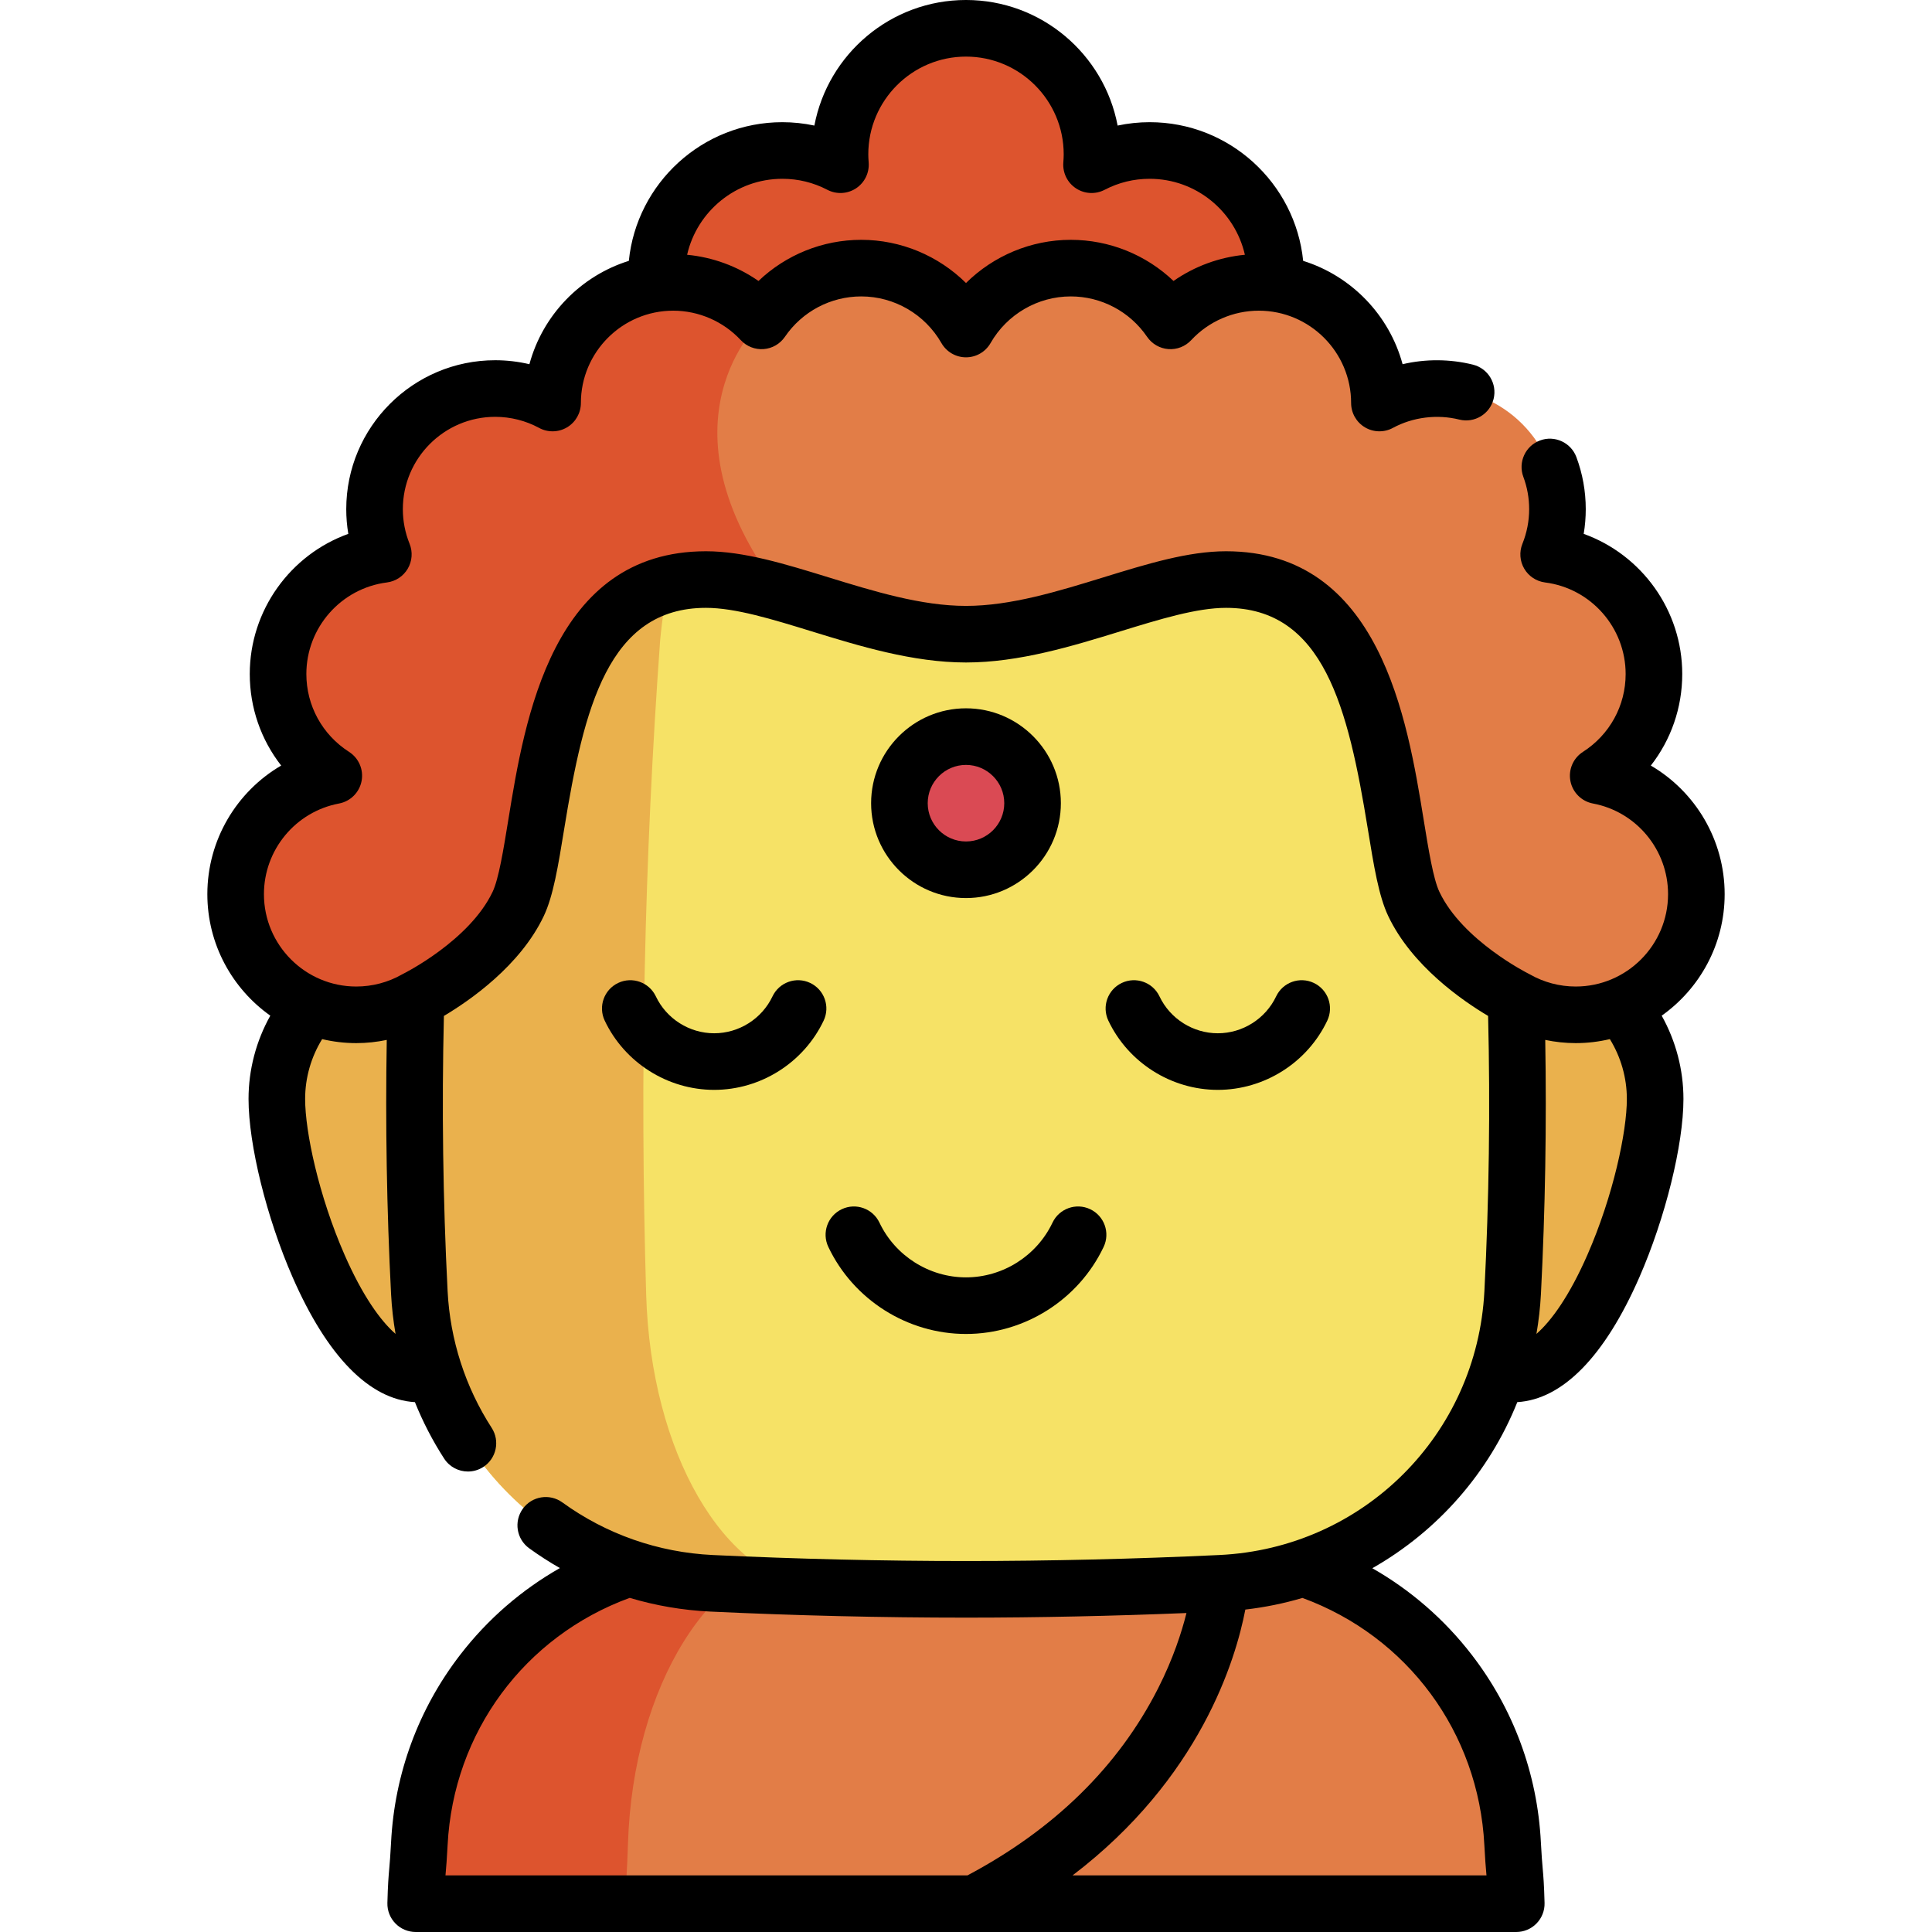 <svg id="Capa_1" enable-background="new 0 0 511.996 511.996" height="512" viewBox="0 0 511.996 511.996" width="512" xmlns="http://www.w3.org/2000/svg"><g><g><g fill="#eab14d"><path d="m73.368 291.246c0-20.851 16.903-37.754 37.754-37.754s37.754 16.903 37.754 37.754-16.903 72.867-37.754 72.867-37.754-52.015-37.754-72.867z"/><path d="m363.119 291.246c0-20.851 16.903-37.754 37.754-37.754s37.754 16.903 37.754 37.754-16.903 72.867-37.754 72.867c-20.851.001-37.754-52.015-37.754-72.867z"/></g><path d="m304.67 106.67c18.442 0 33.393-14.95 33.393-33.393 0-18.442-14.95-33.392-33.393-33.392-5.557 0-10.793 1.365-15.402 3.767.075-.912.123-1.832.123-2.763 0-18.442-14.95-33.393-33.392-33.393s-33.393 14.95-33.393 33.393c0 .931.048 1.851.123 2.763-4.61-2.402-9.845-3.767-15.402-3.767-18.442 0-33.393 14.95-33.393 33.392s14.95 33.393 33.393 33.393" fill="#dd542e"/><path d="m401.827 504.496h-291.665c.218-8.335.544-7.6.97-15.935 2.14-41.801 35.589-75.068 77.408-77.045 44.966-2.122 89.942-2.122 134.917 0 41.81 1.977 75.258 35.244 77.399 77.045.427 8.334.753 7.6.971 15.935z" fill="#e27d47"/><path d="m255.999 409.919c-13.904 0-27.807.535-41.711 1.596-25.866 1.977-46.544 35.244-47.869 77.045-.263 8.335-.472 7.6-.599 15.935h-55.659c.218-8.335.544-7.6.97-15.935 2.14-41.801 35.589-75.068 77.408-77.045 22.485-1.061 44.968-1.596 67.46-1.596z" fill="#dd542e"/><path d="m255.996 83.881c74.796 0 130.41 34.981 138.536 86.396 7.165 57.419 9.278 114.847 6.331 172.265-2.14 41.801-35.598 75.077-77.399 77.045-22.492 1.061-44.985 1.596-67.468 1.596s-44.975-.535-67.468-1.596c-41.801-1.968-75.258-35.244-77.399-77.045-2.948-57.419-.834-114.847 6.33-172.265 8.127-51.415 63.741-86.396 138.537-86.396z" fill="#f6e266"/><path d="m216.045 420.621c-9.169-.254-18.348-.599-27.517-1.034-41.801-1.968-75.258-35.244-77.399-77.045-2.948-57.419-.834-114.847 6.33-172.265 7.537-47.678 55.904-81.226 122.547-85.842-35.534 7.5-60.911 40.096-65.064 85.307-4.19 57.791-5.424 115.59-3.7 173.381 1.243 41.801 20.57 75.113 44.803 77.498z" fill="#eab14d"/><path d="m449.546 236.969c0 17.655-14.318 31.963-31.963 31.963-5.755 0-11.161-1.519-15.827-4.176 0 0-19.734-9.672-27.087-25.209-8.143-17.196-3.617-85.958-49.768-85.958-18.994 0-44.473 14.478-68.902 14.478-16.646 0-33.792-6.724-49.029-11.011-7.114-1.998-13.818-3.467-19.873-3.467-46.152 0-41.625 68.763-49.768 85.958-7.354 15.537-27.087 25.209-27.087 25.209-4.666 2.658-10.072 4.176-15.827 4.176-17.645 0-31.963-14.308-31.963-31.963 0-15.617 11.201-28.606 26.008-31.404-8.883-5.685-14.778-15.627-14.778-26.948 0-16.276 12.18-29.695 27.907-31.704-1.489-3.697-2.328-7.744-2.328-11.98 0-17.655 14.308-31.973 31.973-31.973 5.505 0 10.681 1.389 15.207 3.847 0-17.655 14.308-31.963 31.973-31.963 9.242 0 17.565 3.927 23.39 10.192 5.765-8.433 15.447-13.978 26.438-13.978 11.89 0 22.251 6.505 27.757 16.137 5.505-9.632 15.867-16.137 27.757-16.137 10.991 0 20.673 5.545 26.438 13.978 5.825-6.265 14.148-10.192 23.39-10.192 17.665 0 31.973 14.308 31.973 31.963 4.526-2.458 9.702-3.847 15.207-3.847 17.665 0 31.973 14.318 31.973 31.973 0 4.236-.839 8.283-2.328 11.98 15.727 2.008 27.907 15.427 27.907 31.704 0 11.321-5.895 21.262-14.778 26.948 14.808 2.798 26.008 15.787 26.008 31.404z" fill="#e27d47"/><path d="m206.969 157.055c-7.114-1.998-13.818-3.467-19.873-3.467-46.152 0-41.625 68.763-49.768 85.958-7.354 15.537-27.087 25.209-27.087 25.209-4.666 2.658-10.072 4.176-15.827 4.176-17.645 0-31.963-14.308-31.963-31.963 0-15.617 11.201-28.606 26.008-31.404-8.883-5.685-14.778-15.627-14.778-26.948 0-16.276 12.18-29.695 27.907-31.704-1.489-3.697-2.328-7.744-2.328-11.98 0-17.655 14.308-31.973 31.973-31.973 5.505 0 10.681 1.389 15.207 3.847 0-17.655 14.308-31.963 31.973-31.963 9.242 0 17.565 3.927 23.39 10.192 0 0-29.485 26.448 5.166 72.02z" fill="#dd542e"/><circle cx="255.996" cy="212.851" fill="#da4a54" r="17.643"/></g><g><path d="m223.073 320.45c-3.742 1.776-5.336 6.249-3.56 9.991 6.651 14.015 20.971 23.071 36.481 23.071 15.509 0 29.829-9.056 36.48-23.071 1.776-3.742.183-8.215-3.56-9.991s-8.215-.182-9.991 3.56c-4.182 8.81-13.182 14.502-22.93 14.502s-18.749-5.692-22.929-14.502c-1.776-3.741-6.248-5.337-9.991-3.56z"/><path d="m457.048 236.966c0-14.346-7.736-27.173-19.564-34.085 5.335-6.828 8.325-15.305 8.325-24.255 0-16.9-10.767-31.626-26.115-37.148.363-2.154.545-4.339.545-6.542 0-4.746-.836-9.391-2.484-13.804-1.45-3.88-5.771-5.851-9.65-4.402-3.88 1.449-5.851 5.77-4.402 9.65 1.02 2.729 1.536 5.608 1.536 8.556 0 3.145-.602 6.233-1.787 9.179-.868 2.156-.688 4.593.489 6.598 1.177 2.004 3.216 3.35 5.522 3.644 12.169 1.547 21.346 11.981 21.346 24.27 0 8.374-4.23 16.085-11.316 20.625-2.588 1.658-3.902 4.728-3.316 7.745s2.954 5.371 5.974 5.94c11.53 2.172 19.898 12.278 19.898 24.03 0 13.493-10.977 24.47-24.47 24.47-4.249 0-8.436-1.105-12.108-3.197-.126-.072-.267-.146-.397-.21-.174-.086-17.507-8.78-23.626-21.692-1.613-3.406-2.852-11.027-4.165-19.096-4.328-26.613-11.571-71.154-52.374-71.154-10.032 0-20.903 3.347-32.413 6.891-12.116 3.731-24.645 7.589-36.498 7.589s-24.382-3.858-36.498-7.589c-11.509-3.544-22.38-6.891-32.413-6.891-40.803 0-48.046 44.542-52.374 71.154-1.313 8.069-2.552 15.69-4.164 19.094-6.12 12.914-23.453 21.608-23.616 21.688-.138.068-.274.14-.408.216-3.672 2.092-7.859 3.197-12.108 3.197-13.493 0-24.47-10.977-24.47-24.47 0-11.751 8.368-21.857 19.898-24.03 3.02-.569 5.388-2.923 5.974-5.94s-.728-6.086-3.316-7.745c-7.085-4.542-11.315-12.252-11.315-20.627 0-12.289 9.177-22.723 21.346-24.27 2.306-.293 4.346-1.639 5.522-3.644s1.357-4.442.489-6.598c-1.186-2.946-1.787-6.034-1.787-9.179 0-13.493 10.978-24.47 24.47-24.47 4.071 0 8.095 1.014 11.636 2.934 2.324 1.26 5.14 1.203 7.411-.15 2.271-1.352 3.663-3.801 3.663-6.444 0-13.493 10.978-24.47 24.47-24.47 6.767 0 13.294 2.845 17.907 7.807 1.553 1.67 3.78 2.544 6.055 2.372 2.274-.171 4.347-1.367 5.632-3.251 4.576-6.705 12.14-10.708 20.235-10.708 8.749 0 16.89 4.737 21.249 12.362 1.335 2.336 3.82 3.778 6.511 3.778s5.176-1.442 6.511-3.778c4.358-7.625 12.5-12.362 21.249-12.362 8.095 0 15.66 4.003 20.235 10.708 1.286 1.884 3.358 3.08 5.632 3.251 2.276.171 4.502-.702 6.055-2.372 4.613-4.962 11.14-7.807 17.907-7.807 13.493 0 24.47 10.977 24.47 24.47 0 2.644 1.392 5.092 3.663 6.444 2.271 1.353 5.087 1.409 7.411.15 5.292-2.869 11.73-3.665 17.595-2.206 4.02 1.002 8.089-1.447 9.089-5.466s-1.447-8.089-5.466-9.089c-6.081-1.514-12.561-1.55-18.651-.118-3.516-13.014-13.541-23.381-26.348-27.389-2.084-20.609-19.534-36.748-40.683-36.748-2.852 0-5.701.303-8.488.896-3.576-18.921-20.233-33.278-40.18-33.278s-36.604 14.357-40.182 33.279c-2.787-.593-5.636-.896-8.488-.896-21.149 0-38.599 16.139-40.683 36.748-12.808 4.008-22.832 14.374-26.348 27.389-2.961-.697-6.008-1.054-9.069-1.054-21.764 0-39.47 17.706-39.47 39.47 0 2.204.182 4.388.545 6.542-15.349 5.522-26.115 20.247-26.115 37.147 0 8.95 2.99 17.427 8.325 24.255-11.829 6.911-19.564 19.739-19.564 34.085 0 13.28 6.6 25.041 16.684 32.198-3.751 6.704-5.769 14.3-5.769 22.08 0 12.104 4.807 31.539 11.689 47.262 9.184 20.981 20.365 32.381 32.401 33.074 2.097 5.211 4.684 10.226 7.748 14.961 1.436 2.218 3.845 3.426 6.304 3.426 1.396 0 2.809-.389 4.068-1.204 3.478-2.25 4.472-6.894 2.222-10.371-6.979-10.786-11.018-23.313-11.677-36.23-1.243-24.228-1.565-48.738-.983-72.93 6.795-4.032 20.217-13.279 26.471-26.476 2.521-5.324 3.797-13.172 5.413-23.108 5.21-32.04 11.634-58.562 37.568-58.562 7.775 0 17.598 3.025 27.998 6.227 12.563 3.868 26.802 8.253 40.912 8.253s28.349-4.385 40.912-8.253c10.4-3.203 20.223-6.227 27.998-6.227 25.935 0 32.358 26.522 37.568 58.562 1.616 9.936 2.892 17.784 5.414 23.11 6.253 13.196 19.675 22.442 26.47 26.474.582 24.192.26 48.701-.983 72.93-1.949 38.072-32.156 68.136-70.263 69.932-22.411 1.056-44.992 1.592-67.117 1.592s-44.707-.535-67.113-1.591c-14.44-.688-28.221-5.509-39.855-13.941-3.355-2.432-8.044-1.683-10.474 1.671-2.431 3.354-1.683 8.043 1.67 10.474 2.629 1.906 5.349 3.658 8.148 5.253-10.171 5.783-19.133 13.54-26.4 22.958-11.066 14.342-17.406 31.517-18.334 49.668-.178 3.486-.338 5.325-.479 6.947-.198 2.271-.369 4.233-.498 9.176-.053 2.022.714 3.98 2.125 5.429 1.412 1.449 3.349 2.266 5.372 2.266h291.665c2.023 0 3.96-.817 5.372-2.266s2.178-3.407 2.125-5.429c-.129-4.943-.3-6.905-.498-9.177-.141-1.622-.301-3.46-.479-6.946-.929-18.149-7.27-35.324-18.338-49.668-7.25-9.396-16.188-17.139-26.33-22.918 17.322-9.836 30.943-25.313 38.425-44.017 12.012-.729 23.169-12.124 32.338-33.069 6.882-15.723 11.689-35.158 11.689-47.262 0-7.777-2.017-15.373-5.765-22.079 10.085-7.158 16.685-18.918 16.685-32.198zm-249.72-189.583c4.198 0 8.213.982 11.934 2.919 2.416 1.258 5.324 1.107 7.597-.394s3.553-4.116 3.345-6.832c-.066-.867-.098-1.561-.098-2.183 0-14.277 11.615-25.892 25.892-25.892s25.892 11.615 25.892 25.892c0 .622-.031 1.316-.098 2.183-.208 2.716 1.072 5.331 3.345 6.832 2.272 1.501 5.181 1.652 7.597.394 3.721-1.937 7.736-2.919 11.934-2.919 12.297 0 22.612 8.62 25.239 20.134-6.805.644-13.336 3.052-18.913 6.942-7.271-6.931-16.988-10.904-27.235-10.904-10.501 0-20.458 4.223-27.76 11.444-7.302-7.221-17.258-11.444-27.76-11.444-10.247 0-19.963 3.972-27.235 10.904-5.577-3.89-12.108-6.298-18.913-6.942 2.625-11.514 12.94-20.134 25.237-20.134zm-116.035 285.107c-6.848-15.644-10.43-32.591-10.43-41.247 0-5.634 1.582-11.124 4.508-15.866 2.907.685 5.933 1.058 9.047 1.058 2.723 0 5.429-.296 8.077-.848-.383 22.379-.004 44.98 1.143 67.341.182 3.555.586 7.084 1.188 10.571-3.965-3.464-8.742-10.063-13.533-21.009zm26.811 163.935c.152-1.747.325-3.727.517-7.481 1.527-29.849 20.38-55.307 48.259-65.496 6.873 2.05 14.013 3.283 21.295 3.63 22.645 1.067 45.464 1.608 67.823 1.608 19.271 0 38.879-.426 58.427-1.221-1.27 5.094-3.533 12.112-7.524 19.973-10.501 20.684-27.503 37.342-50.517 49.558h-138.33c.017-.188.033-.378.05-.571zm275.26-7.481c.192 3.754.365 5.734.517 7.481.017.193.034.382.05.571h-109.692c33.784-25.727 43.219-57.094 45.784-70.448 5.2-.603 10.26-1.635 15.137-3.082 27.848 10.206 46.678 35.65 48.204 65.478zm37.765-197.701c0 8.656-3.583 25.603-10.43 41.247-4.79 10.943-9.566 17.542-13.529 21.006.589-3.458 1.005-6.979 1.189-10.567 1.147-22.362 1.526-44.963 1.143-67.343 2.648.553 5.353.848 8.077.848 3.114 0 6.14-.374 9.047-1.058 2.922 4.746 4.503 10.236 4.503 15.867z"/><path d="m255.996 237.995c13.864 0 25.144-11.279 25.144-25.143s-11.279-25.144-25.144-25.144-25.144 11.279-25.144 25.144c.001 13.863 11.28 25.143 25.144 25.143zm0-35.287c5.593 0 10.144 4.55 10.144 10.144 0 5.593-4.55 10.143-10.144 10.143s-10.144-4.55-10.144-10.143c.001-5.594 4.551-10.144 10.144-10.144z"/><path d="m214.711 260.489c-3.742-1.777-8.216-.182-9.991 3.56-2.819 5.939-8.886 9.776-15.457 9.776s-12.638-3.837-15.457-9.776c-1.776-3.742-6.247-5.335-9.991-3.56-3.742 1.776-5.336 6.249-3.56 9.991 5.289 11.144 16.675 18.345 29.008 18.345s23.719-7.201 29.008-18.345c1.776-3.741.182-8.215-3.56-9.991z"/><path d="m322.73 288.825c12.333 0 23.719-7.201 29.008-18.345 1.776-3.742.183-8.215-3.56-9.991-3.743-1.777-8.215-.182-9.991 3.56-2.819 5.939-8.886 9.776-15.457 9.776s-12.638-3.837-15.457-9.776c-1.775-3.742-6.247-5.335-9.991-3.56-3.742 1.776-5.336 6.249-3.56 9.991 5.289 11.145 16.676 18.345 29.008 18.345z"/></g></g></svg>